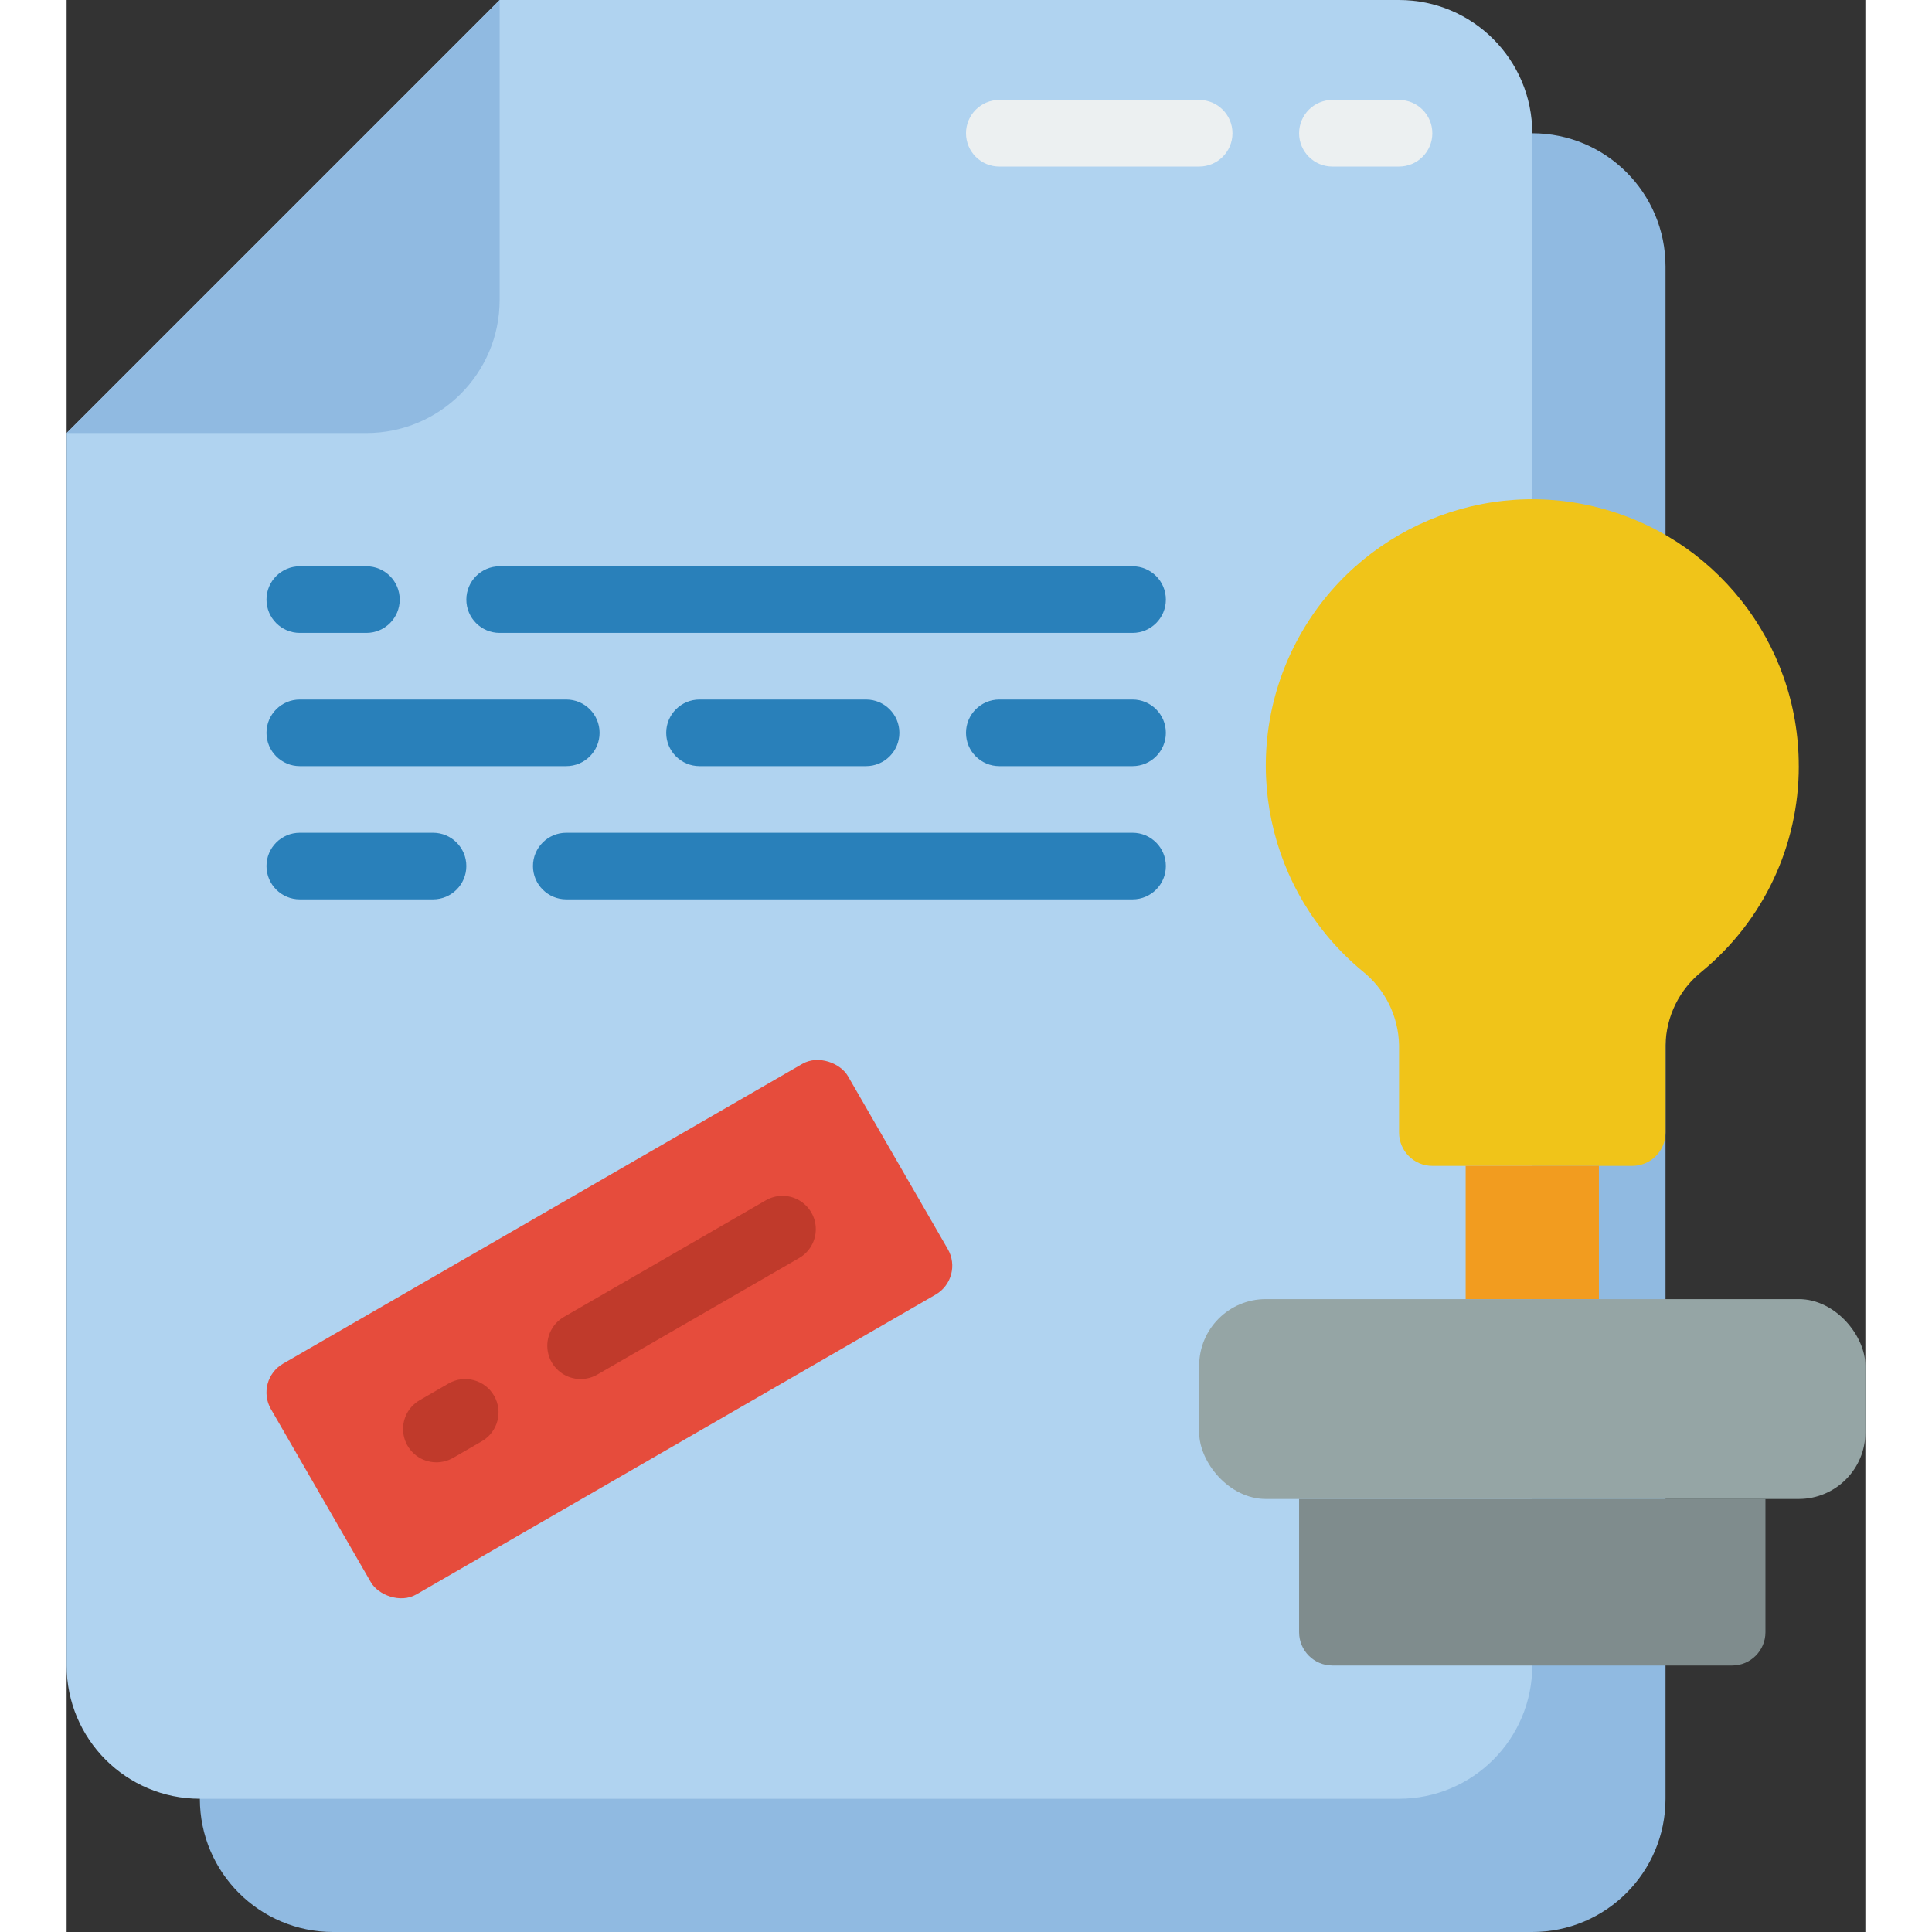 <svg height="512" viewBox="0 0 54 58" width="512" xmlns="http://www.w3.org/2000/svg"><rect x="0" y="0" width="54" height="58" fill="#333333" stroke="none"/><g id="Page-1" fill="none" fill-rule="evenodd"><g id="127---Stamped-File" fill-rule="nonzero"><path id="Shape" d="m44 4c2.209 0 4 1.791 4 4v46c0 2.209-1.791 4-4 4h-36c-2.209 0-4-1.791-4-4z" fill="#90bae1"/><path id="Shape" d="m13 0h27c2.209 0 4 1.791 4 4v46c0 2.209-1.791 4-4 4h-36c-2.209 0-4-1.791-4-4v-37z" fill="#b0d3f0"/><path id="Shape" d="m34 5h-6c-.552 0-1-.448-1-1s.448-1 1-1h6c.552 0 1 .448 1 1s-.448 1-1 1z" fill="#ecf0f1"/><path id="Shape" d="m40 5h-2c-.552 0-1-.448-1-1s.448-1 1-1h2c.552 0 1 .448 1 1s-.448 1-1 1z" fill="#ecf0f1"/><path id="Shape" d="m13 0v9c0 2.209-1.791 4-4 4h-9z" fill="#90bae1"/><g fill="#2980ba"><path id="Shape" d="m9 19h-2c-.552 0-1-.448-1-1s.448-1 1-1h2c.552 0 1 .448 1 1s-.448 1-1 1z"/><path id="Shape" d="m32 19h-19c-.552 0-1-.448-1-1s.448-1 1-1h19c.552 0 1 .448 1 1s-.448 1-1 1z"/><path id="Shape" d="m11 27h-4c-.552 0-1-.448-1-1s.448-1 1-1h4c.552 0 1 .448 1 1s-.448 1-1 1z"/><path id="Shape" d="m32 27h-17c-.552 0-1-.448-1-1s.448-1 1-1h17c.552 0 1 .448 1 1s-.448 1-1 1z"/><path id="Shape" d="m15 23h-8c-.552 0-1-.448-1-1s.448-1 1-1h8c.552 0 1 .448 1 1s-.448 1-1 1z"/><path id="Shape" d="m24 23h-5c-.552 0-1-.448-1-1s.448-1 1-1h5c.552 0 1 .448 1 1s-.448 1-1 1z"/><path id="Shape" d="m32 23h-4c-.552 0-1-.448-1-1s.448-1 1-1h4c.552 0 1 .448 1 1s-.448 1-1 1z"/></g><rect id="Rectangle-path" fill="#e64c3c" height="8" rx="1" transform="matrix(.866 -.5 .5 .866 -17.768 13.493)" width="20" x="6.294" y="35.902"/><path id="Shape" d="m11.1 43.9c-.453-0-.849-.304-.966-.741-.117-.437.074-.899.466-1.125l.865-.5c.479-.276 1.09-.112 1.367.366.276.479.112 1.09-.366 1.367l-.865.5c-.152.087-.325.133-.5.133z" fill="#c03a2b"/><path id="Shape" d="m15.43 41.4c-.453-0-.849-.304-.966-.741-.117-.437.074-.899.466-1.125l6.061-3.5c.31-.179.691-.179 1.0 0.0.309.179.5.509.5.867s-.191.688-.5.866l-6.061 3.5c-.152.087-.325.133-.5.133z" fill="#c03a2b"/><path id="Shape" d="m52 23c.005-3.716-2.549-6.946-6.165-7.798-3.617-.852-7.344.898-8.998 4.226-1.654 3.327-.799 7.356 2.064 9.725.68.541 1.084 1.357 1.1 2.226v2.622c0 .552.448 1 1 1h6c.552 0 1-.448 1-1v-2.622c.015-.868.419-1.684 1.1-2.223 1.838-1.515 2.902-3.773 2.9-6.155z" fill="#f0c419"/><path id="Rectangle-path" d="m42 35h4v4h-4z" fill="#f29c1f"/><rect id="Rectangle-path" fill="#95a5a5" height="6" rx="2" width="20" x="34" y="39"/><path id="Shape" d="m37 45h14v4c0 .552-.448 1-1 1h-12c-.552 0-1-.448-1-1z" fill="#7f8c8d"/></g></g></svg>
